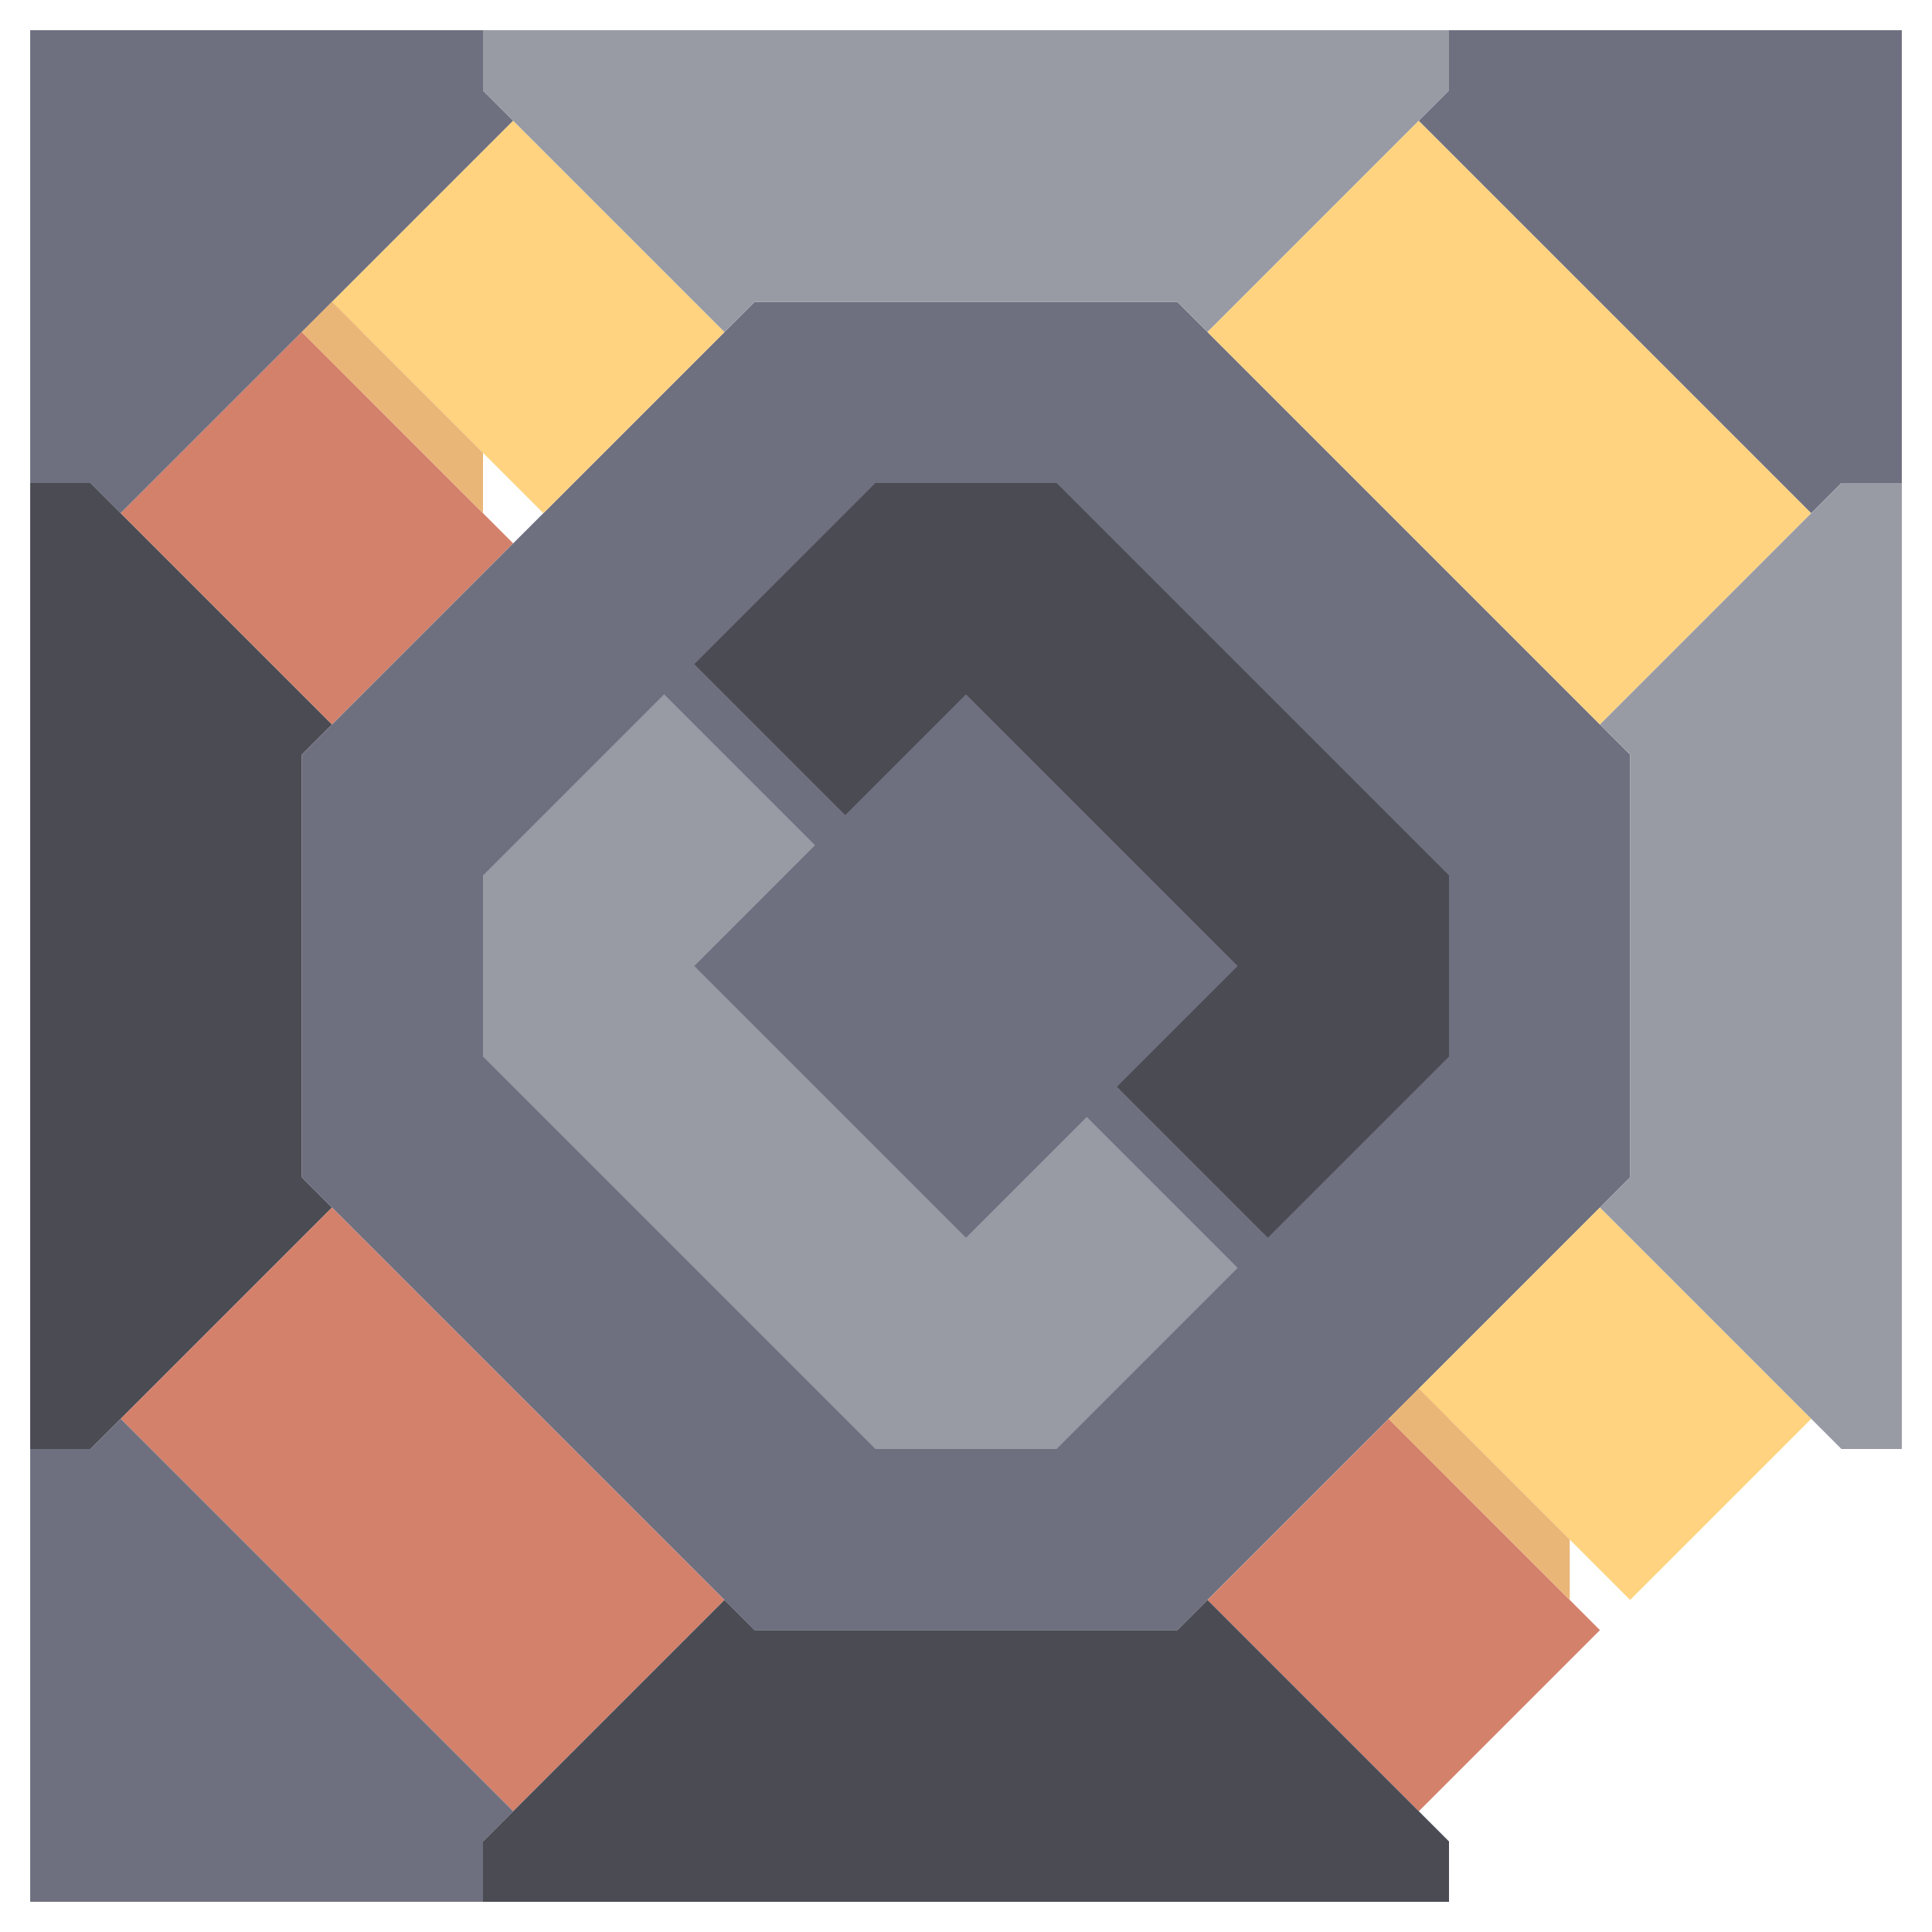 <svg xmlns="http://www.w3.org/2000/svg" width="32" height="32" style="fill-opacity:1;color-rendering:auto;color-interpolation:auto;text-rendering:auto;stroke:#000;stroke-linecap:square;stroke-miterlimit:10;shape-rendering:auto;stroke-opacity:1;fill:#000;stroke-dasharray:none;font-weight:400;stroke-width:1;font-family:&quot;Dialog&quot;;font-style:normal;stroke-linejoin:miter;font-size:12px;stroke-dashoffset:0;image-rendering:auto">
    <g style="stroke-linecap:round;fill:#6e7080;stroke:#6e7080">
        <path stroke="none" d="M.5 8V.5H8v1l.5.5L2 8.5 1.5 8Z" style="stroke:none"/>
    </g>
    <g stroke="none" style="stroke-linecap:round;fill:#4a4b53;stroke:#4a4b53">
        <path d="M.5 24V8h1l4 4-.5.5v7l.5.5-4 4Z" style="stroke:none"/>
        <path d="m2 8.5 3-3L8.5 9l-3 3Zm0 15L5.5 20l6.5 6.5L8.5 30Z" style="fill:#d4816b;stroke:none"/>
        <path d="m8.5 30-.5.5v1H.5V24h1l.5-.5Z" style="fill:#6e7080;stroke:none"/>
        <path d="m6 6.5-1-1 .5-.5.5.5Z" style="fill:#eab678;stroke:none"/>
        <path d="M5 19.5v-7L12.5 5h7l7.5 7.5v7L19.5 27h-7Z" style="fill:#6e7080;stroke:none"/>
        <path d="m5.5 5 3-3L12 5.5l-3 3Z" style="fill:#ffd37f;stroke:none"/>
        <path d="m8 8.5-3-3 .5-.5L8 7.5Z" style="fill:#eab678;stroke:none"/>
        <path d="M8 14.5v3l6.5 6.5h3l3-3-2.5-2.5-2 2-4.5-4.5 2-2-2.5-2.5Z" style="fill:#6e7080;stroke:none"/>
        <path d="M8 1.5v-1h16v1l-4 4-.5-.5h-7l-.5.5Zm0 16v-3l3-3 2.5 2.5-2 2 4.5 4.5 2-2 2.5 2.5-3 3h-3Z" style="fill:#989aa4;stroke:none"/>
        <path d="m11.5 11 2.5 2.5 2-2 4.5 4.5-2 2 2.5 2.5 3-3v-3L17.5 8h-3Z" style="fill:#6e7080;stroke:none"/>
        <path d="m11.5 11 3-3h3l6.5 6.5v3l-3 3-2.5-2.5 2-2-4.5-4.5-2 2Z" style="stroke:none"/>
        <path d="M20 5.5 23.5 2 30 8.5 26.5 12Z" style="fill:#ffd37f;stroke:none"/>
        <path d="m20 26.5 3-3 3.5 3.5-3 3Z" style="fill:#d4816b;stroke:none"/>
        <path d="M24 30.5v1H8v-1l4-4 .5.5h7l.5-.5Z" style="stroke:none"/>
        <path d="m24 24.5-1-1 .5-.5.5.5Z" style="fill:#eab678;stroke:none"/>
        <path d="m23.5 2 .5-.5v-1h7.5V8h-1l-.5.5Z" style="fill:#6e7080;stroke:none"/>
        <path d="m23.5 23 3-3 3.5 3.5-3 3Z" style="fill:#ffd37f;stroke:none"/>
        <path d="m26 26.5-3-3 .5-.5 2.5 2.5Z" style="fill:#eab678;stroke:none"/>
        <path d="m26.5 20 .5-.5v-7l-.5-.5 4-4h1v16h-1Z" style="fill:#989aa4;stroke:none"/>
    </g>
</svg>
